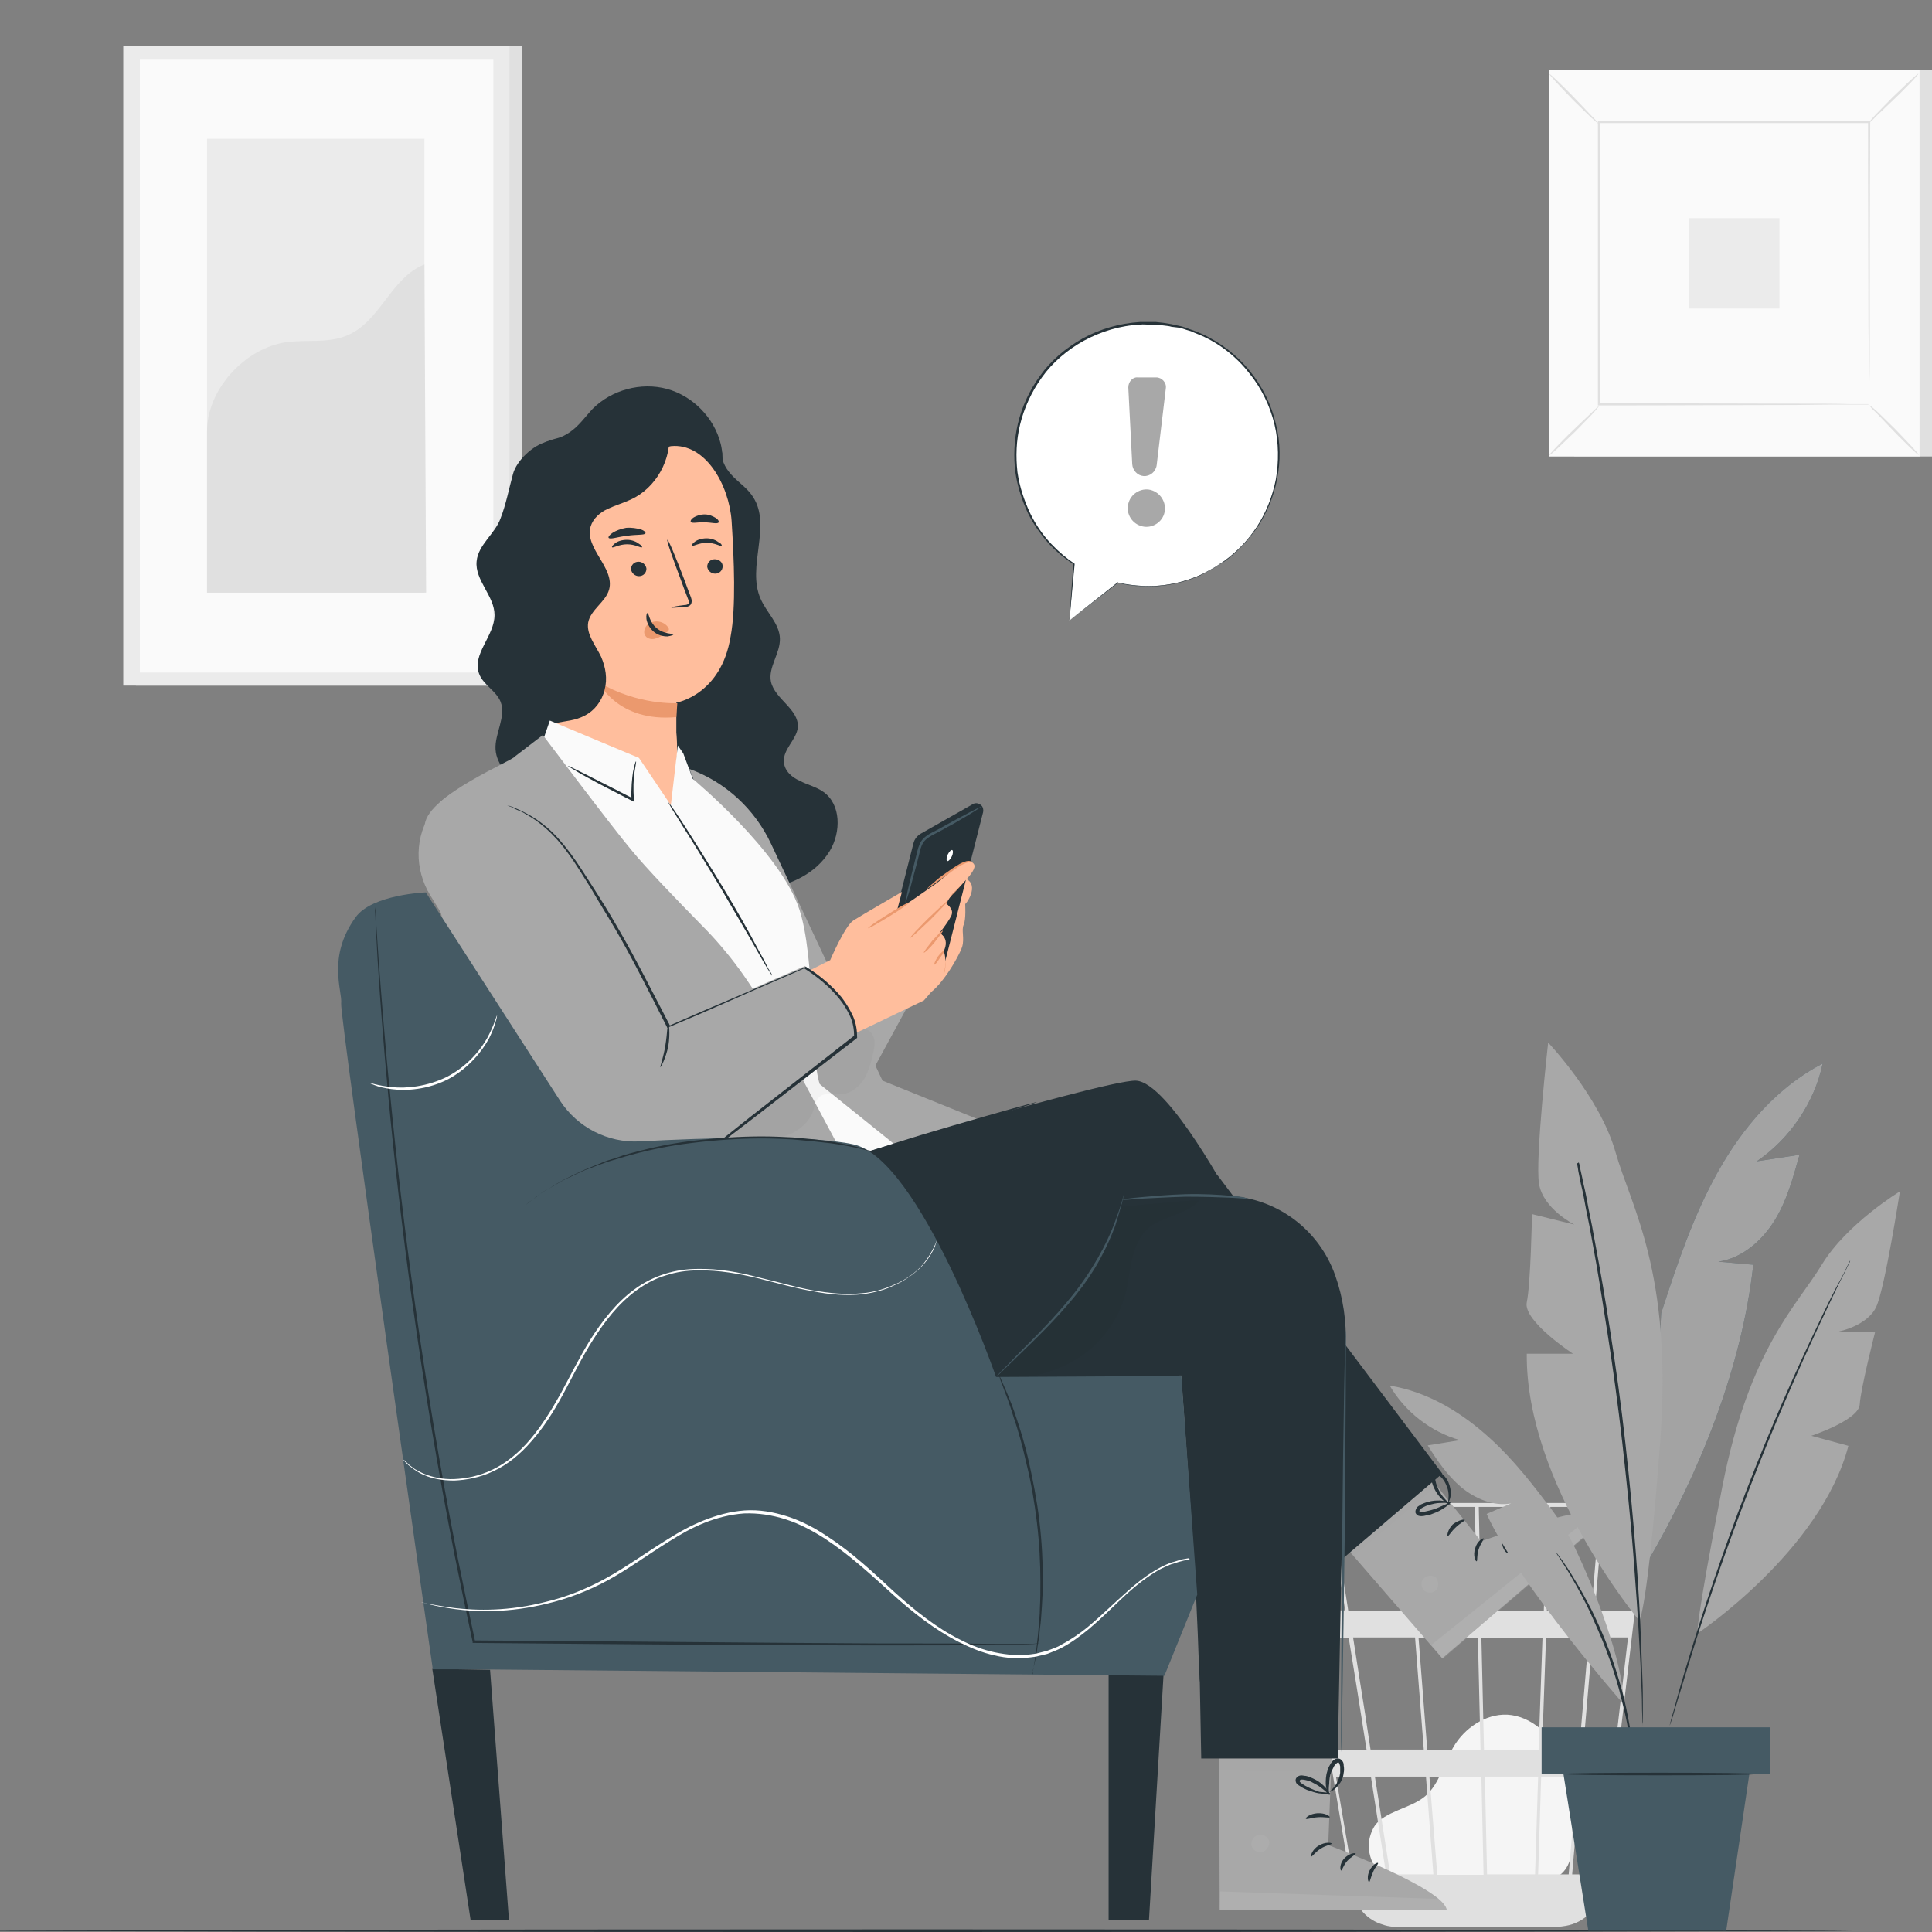 <svg width="120" height="120" viewBox="0 0 120 120" fill="none" xmlns="http://www.w3.org/2000/svg">
<rect x="0" y="0" width="120" height="120" fill="#808080" stroke="none"/>
<g clip-path="url(#ic_nodata_accepted)">
<path d="M32.432 2.873H8.443V42.584H32.432V2.873Z" fill="#E0E0E0"/>
<path d="M31.646 2.873H7.657V42.584H31.646V2.873Z" fill="#EBEBEB"/>
<path d="M30.643 3.659H8.687V41.771H30.643V3.659Z" fill="#FAFAFA"/>
<path d="M26.361 8.62H12.862V36.81H26.361V8.62Z" fill="#EBEBEB"/>
<path d="M12.861 26.835C12.834 24.206 15.192 21.631 17.794 21.251C19.041 21.089 20.369 21.333 21.535 20.845C23.622 20.005 24.273 17.24 26.36 16.427L26.468 36.81H12.861V26.835Z" fill="#E0E0E0"/>
<path d="M120.799 4.364H97.785V28.353H120.799V4.364Z" fill="#E0E0E0"/>
<path d="M119.226 4.364H96.213V28.353H119.226V4.364Z" fill="#FAFAFA"/>
<path d="M119.226 28.353H96.213V4.337H119.226V28.353ZM96.24 28.326H119.226V4.364H96.24V28.326Z" fill="#E0E0E0"/>
<path d="M116.136 7.59H99.303V25.128H116.136V7.59Z" fill="#FAFAFA"/>
<path d="M99.303 25.236C99.303 25.263 99.168 25.426 98.897 25.724C98.626 25.995 98.246 26.402 97.84 26.808C97.406 27.215 97.026 27.594 96.728 27.865C96.43 28.136 96.267 28.272 96.24 28.272C96.213 28.245 96.376 28.082 96.647 27.784C96.918 27.513 97.297 27.106 97.731 26.7C98.165 26.293 98.544 25.914 98.843 25.643C99.114 25.372 99.303 25.209 99.303 25.236Z" fill="#E0E0E0"/>
<path d="M116.136 25.182C116.164 25.182 116.326 25.317 116.624 25.588C116.895 25.86 117.302 26.239 117.709 26.646C118.115 27.079 118.495 27.459 118.766 27.757C119.037 28.055 119.172 28.218 119.172 28.245C119.145 28.272 118.983 28.109 118.684 27.838C118.413 27.567 118.007 27.188 117.6 26.754C117.194 26.32 116.814 25.941 116.543 25.643C116.272 25.399 116.109 25.209 116.136 25.182Z" fill="#E0E0E0"/>
<path d="M116.082 7.617C116.082 7.59 116.218 7.427 116.489 7.129C116.76 6.858 117.139 6.451 117.546 6.045C117.98 5.638 118.359 5.259 118.657 4.988C118.956 4.716 119.118 4.581 119.145 4.581C119.172 4.608 119.01 4.771 118.739 5.069C118.468 5.34 118.088 5.747 117.654 6.153C117.221 6.56 116.841 6.939 116.543 7.21C116.299 7.481 116.109 7.644 116.082 7.617Z" fill="#E0E0E0"/>
<path d="M99.276 7.671C99.249 7.671 99.086 7.536 98.788 7.264C98.517 6.993 98.111 6.614 97.704 6.207C97.297 5.774 96.918 5.394 96.647 5.096C96.376 4.798 96.24 4.635 96.24 4.608C96.267 4.581 96.43 4.744 96.728 5.015C96.999 5.286 97.406 5.665 97.812 6.099C98.219 6.533 98.599 6.912 98.87 7.21C99.141 7.481 99.276 7.644 99.276 7.671Z" fill="#E0E0E0"/>
<path d="M116.082 25.128C116.082 25.128 116.082 25.101 116.082 25.046C116.082 24.992 116.082 24.911 116.082 24.802C116.082 24.585 116.082 24.26 116.082 23.854C116.082 23.013 116.082 21.821 116.055 20.276C116.055 17.212 116.028 12.821 116.028 7.59L116.082 7.644C111.176 7.644 105.429 7.644 99.303 7.644L99.385 7.563C99.385 13.987 99.385 20.032 99.385 25.101L99.33 25.046C104.345 25.046 108.547 25.073 111.474 25.073C112.938 25.073 114.103 25.073 114.889 25.101C115.269 25.101 115.594 25.101 115.784 25.101C115.892 25.101 115.947 25.101 116.028 25.101C116.055 25.128 116.082 25.128 116.082 25.128C116.082 25.128 116.055 25.128 116.001 25.128C115.947 25.128 115.865 25.128 115.784 25.128C115.567 25.128 115.269 25.128 114.889 25.128C114.103 25.128 112.965 25.128 111.501 25.155C108.547 25.155 104.345 25.182 99.303 25.182H99.249V25.128C99.249 20.059 99.249 14.014 99.249 7.59V7.508H99.33C105.456 7.508 111.203 7.508 116.109 7.508H116.163V7.563C116.136 12.821 116.136 17.212 116.136 20.303C116.136 21.821 116.136 23.04 116.109 23.854C116.109 24.26 116.109 24.558 116.109 24.775C116.109 24.884 116.109 24.965 116.109 25.019C116.082 25.101 116.082 25.128 116.082 25.128Z" fill="#E0E0E0"/>
<path d="M110.525 13.553H104.914V19.164H110.525V13.553Z" fill="#EBEBEB"/>
<path d="M86.048 116.747C85.56 116.341 84.503 115.04 85.316 113.522C85.615 112.979 86.265 112.681 86.834 112.437C87.404 112.193 88.027 111.977 88.515 111.57C89.409 110.811 89.681 109.51 90.277 108.507C90.955 107.341 92.256 106.447 93.611 106.501C95.156 106.582 96.457 107.856 97.053 109.293C97.65 110.73 97.65 112.356 97.677 113.928C97.677 114.796 97.65 115.771 96.999 116.368C96.403 116.91 95.536 116.91 94.749 116.883C91.903 116.801 89.084 116.72 86.238 116.612" fill="#F5F5F5"/>
<path d="M102.312 93.354H79.95L83.988 117.398C84.178 118.455 84.937 119.268 85.886 119.539C85.913 119.539 85.94 119.566 85.967 119.566C86.021 119.593 86.103 119.593 86.157 119.62C86.292 119.648 86.455 119.675 86.618 119.675V119.702L86.726 119.675H96.701C96.891 119.675 97.081 119.648 97.243 119.62C98.409 119.431 99.358 118.482 99.52 117.262L101.472 100.7L101.553 100.05L102.312 93.49V93.354ZM98.084 108.697H95.78L96.024 101.73H98.68L98.084 108.697ZM98.924 101.703H101.12L100.306 108.67H98.328L98.924 101.703ZM92.364 116.422L92.229 110.35H95.536L95.346 116.422H92.364ZM88.786 110.377H92.012L92.147 116.449H89.274L88.786 110.377ZM89.03 116.422H86.347C86.103 114.796 85.75 112.654 85.398 110.35H88.569L89.03 116.422ZM88.651 108.697L88.109 101.73H91.795L91.958 108.697H88.651ZM92.174 108.697L92.012 101.73H95.807L95.563 108.697H92.174ZM91.985 100.05L91.849 93.598H96.105L95.888 100.05H91.985ZM91.741 100.05H87.973L87.458 93.598H91.605L91.741 100.05ZM87.756 100.05H83.744C83.609 99.155 83.473 98.315 83.338 97.556C82.931 94.954 82.769 93.951 82.687 93.598H87.241L87.756 100.05ZM87.892 101.703L88.434 108.67H85.127C85.018 107.965 84.91 107.233 84.802 106.528C84.53 104.875 84.287 103.248 84.043 101.703H87.892ZM84.883 108.697H82.714L81.549 101.73H83.772C84.124 103.872 84.503 106.257 84.883 108.697ZM85.154 110.377C85.479 112.464 85.804 114.552 86.103 116.449H84.015L82.985 110.377H85.154ZM95.536 116.422L95.725 110.35H97.948L97.433 116.422H95.536ZM96.078 100.05L96.295 93.598H99.385L98.843 100.05H96.078ZM82.498 93.571C82.579 94.032 82.985 96.58 83.555 100.023H81.305L80.221 93.571H82.498ZM99.385 116.422H97.65L98.165 110.35H100.09L99.385 116.422ZM101.309 100.05H99.059L99.602 93.598H102.068L101.309 100.05Z" fill="#E0E0E0"/>
<path d="M115.052 119.919C115.052 119.946 89.057 120 56.99 120C24.896 120 -1.099 119.946 -1.099 119.919C-1.099 119.892 24.896 119.837 56.99 119.837C89.057 119.837 115.052 119.892 115.052 119.919Z" fill="#263238"/>
<path d="M51.133 49.18C50.7 48.87 50.144 48.747 49.679 48.499C49.185 48.283 48.721 47.881 48.69 47.324C48.628 46.52 49.494 45.932 49.556 45.158C49.618 44.045 48.133 43.426 47.885 42.344C47.7 41.447 48.473 40.58 48.442 39.652C48.411 38.724 47.607 38.044 47.236 37.178C46.37 35.198 47.947 32.661 46.772 30.867C46.462 30.372 45.968 30.032 45.565 29.63C45.163 29.228 44.792 28.702 44.854 28.114L42.627 27.093C41.884 25.949 40.183 25.918 38.915 26.382C37.647 26.877 36.533 27.743 35.203 28.083C34.553 28.238 34.646 27.279 33.996 27.434C33.13 27.619 32.079 28.609 31.862 29.444C31.615 30.341 31.429 31.331 31.089 32.197C30.748 33.156 29.697 33.837 29.604 34.858C29.48 36.033 30.718 37.023 30.718 38.199C30.718 39.498 29.295 40.642 29.759 41.849C30.006 42.529 30.81 42.9 31.089 43.581C31.46 44.509 30.718 45.561 30.779 46.55C30.841 47.54 31.676 48.314 32.481 48.901C35.512 51.221 38.884 53.17 42.503 54.407C44.081 54.933 45.72 55.366 47.36 55.212C48.999 55.057 50.669 54.284 51.535 52.861C52.247 51.685 52.247 49.953 51.133 49.18Z" fill="#263238"/>
<path d="M44.761 27.558C44.359 25.949 43.029 24.588 41.42 24.155C39.812 23.722 37.987 24.217 36.811 25.392C36.347 25.887 35.945 26.475 35.388 26.846C34.739 27.279 34.646 27.155 33.934 27.434C33.223 27.712 31.924 29.692 31.924 30.465L31.552 33.837C31.583 34.61 32.604 35.074 33.347 34.796C34.089 34.548 34.584 33.837 34.986 33.156C35.388 32.476 35.759 31.733 36.378 31.3C37.461 30.558 38.884 30.805 40.183 31.084C41.451 31.331 42.936 31.548 43.926 30.682C44.823 29.939 45.039 28.64 44.761 27.558Z" fill="#263238"/>
<path d="M45.441 32.352C45.287 30.156 43.833 27.496 41.668 27.712L34.862 29.444C34.213 29.506 33.718 30.094 33.718 30.744L34.491 47.138C34.46 47.138 34.46 47.138 34.429 47.138C34.429 47.138 37.182 53.016 41.699 51.593C42.596 51.314 41.791 49.087 41.946 48.097H41.977C41.977 47.973 41.977 47.881 41.977 47.757C42.132 46.612 42.008 45.499 42.008 45.499C42.008 44.169 42.008 43.643 42.008 43.643C42.008 43.643 44.792 43.179 45.38 39.529C45.72 37.734 45.596 34.765 45.441 32.352Z" fill="#FFBE9D"/>
<path d="M44.885 35.167C44.885 35.414 44.699 35.631 44.421 35.631C44.173 35.631 43.957 35.446 43.926 35.198C43.926 34.95 44.111 34.734 44.39 34.734C44.668 34.734 44.885 34.92 44.885 35.167Z" fill="#263238"/>
<path d="M44.823 33.899C44.761 33.961 44.421 33.713 43.895 33.713C43.4 33.713 43.029 33.961 42.967 33.899C42.936 33.868 42.998 33.775 43.153 33.651C43.307 33.528 43.586 33.435 43.895 33.435C44.204 33.435 44.483 33.559 44.637 33.682C44.792 33.744 44.854 33.868 44.823 33.899Z" fill="#263238"/>
<path d="M40.152 35.322C40.152 35.569 39.967 35.786 39.688 35.786C39.441 35.786 39.224 35.6 39.193 35.353C39.193 35.105 39.379 34.889 39.657 34.889C39.905 34.889 40.121 35.074 40.152 35.322Z" fill="#263238"/>
<path d="M39.874 33.992C39.812 34.053 39.472 33.806 38.946 33.806C38.451 33.806 38.08 34.053 38.018 33.992C37.987 33.961 38.049 33.868 38.203 33.744C38.358 33.62 38.636 33.528 38.946 33.528C39.255 33.528 39.533 33.651 39.688 33.775C39.843 33.868 39.905 33.961 39.874 33.992Z" fill="#263238"/>
<path d="M41.699 37.734C41.699 37.704 42.008 37.642 42.503 37.58C42.627 37.58 42.751 37.549 42.782 37.456C42.812 37.363 42.751 37.24 42.689 37.085C42.565 36.776 42.441 36.435 42.318 36.095C41.792 34.703 41.389 33.559 41.451 33.528C41.513 33.497 41.977 34.61 42.503 36.002C42.627 36.343 42.751 36.683 42.874 36.992C42.936 37.147 42.998 37.301 42.936 37.487C42.905 37.58 42.812 37.642 42.72 37.673C42.627 37.704 42.565 37.704 42.503 37.704C42.008 37.734 41.699 37.766 41.699 37.734Z" fill="#263238"/>
<path d="M42.07 43.674C42.07 43.674 39.626 43.828 37.183 42.374C37.183 42.374 38.358 44.88 42.008 44.54L42.07 43.674Z" fill="#EB996E"/>
<path d="M41.483 38.941C41.297 38.693 40.987 38.57 40.678 38.601C40.462 38.632 40.245 38.724 40.121 38.91C39.998 39.096 39.967 39.343 40.09 39.498C40.214 39.683 40.524 39.745 40.74 39.652C40.987 39.59 41.173 39.436 41.39 39.281C41.452 39.25 41.513 39.188 41.544 39.127C41.544 39.065 41.544 39.003 41.483 38.941Z" fill="#EB996E"/>
<path d="M40.214 38.075C40.307 38.075 40.307 38.601 40.771 39.003C41.235 39.405 41.823 39.343 41.823 39.405C41.823 39.436 41.699 39.498 41.451 39.529C41.204 39.529 40.864 39.467 40.585 39.219C40.307 38.972 40.183 38.663 40.152 38.446C40.121 38.199 40.183 38.075 40.214 38.075Z" fill="#263238"/>
<path d="M40.09 33.126C40.029 33.249 39.533 33.187 38.946 33.28C38.358 33.342 37.894 33.528 37.801 33.404C37.77 33.342 37.863 33.218 38.049 33.094C38.234 32.971 38.544 32.847 38.884 32.785C39.224 32.754 39.565 32.816 39.781 32.878C39.998 32.94 40.121 33.064 40.09 33.126Z" fill="#263238"/>
<path d="M44.638 32.445C44.545 32.569 44.204 32.445 43.771 32.445C43.369 32.414 42.998 32.538 42.905 32.414C42.874 32.352 42.936 32.228 43.091 32.136C43.245 32.043 43.493 31.95 43.771 31.95C44.05 31.95 44.297 32.074 44.452 32.166C44.606 32.259 44.668 32.383 44.638 32.445Z" fill="#263238"/>
<path d="M41.544 26.784L41.235 26.382C39.131 26.63 37.059 27.155 35.11 27.96C34.337 28.269 33.532 28.671 33.007 29.321C32.264 30.218 32.141 31.455 32.079 32.63C31.769 37.054 31.491 41.601 32.883 45.808C33.223 45.282 33.873 45.035 34.491 44.911C35.11 44.787 35.76 44.756 36.316 44.447C36.935 44.138 37.399 43.519 37.554 42.839C37.739 42.158 37.616 41.447 37.337 40.797C36.997 40.085 36.409 39.405 36.533 38.663C36.688 37.858 37.616 37.394 37.832 36.621C38.203 35.26 36.285 34.053 36.688 32.692C36.842 32.197 37.275 31.826 37.739 31.61C38.203 31.393 38.729 31.239 39.193 31.022C40.74 30.311 41.761 28.516 41.544 26.784Z" fill="#263238"/>
<path d="M59.949 54.562L55.68 61.182C55.68 61.182 56.144 61.955 57.165 61.924C58.186 61.893 59.609 59.326 59.763 58.8C59.918 58.274 59.702 57.779 59.856 57.439C60.011 57.099 59.949 56.14 59.949 56.14C59.949 56.233 60.908 54.964 59.949 54.562Z" fill="#FFBE9D"/>
<path d="M54.504 61.182L56.732 52.397C56.793 52.118 56.979 51.902 57.196 51.778L60.413 49.953C60.598 49.829 60.846 49.891 61 50.077C61.062 50.17 61.093 50.324 61.062 50.448L58.711 59.697L54.504 61.182Z" fill="#263238"/>
<path d="M53.391 67.987L58.557 58.491L56.608 55.954L49.339 61.46L51.257 66.719L53.391 67.987Z" fill="#A8A8A8"/>
<path d="M58.619 60.532C58.619 60.532 58.681 60.409 58.712 60.13C58.743 59.883 58.712 59.481 58.619 59.017V58.986V58.955C58.712 58.8 58.743 58.645 58.681 58.46C58.619 58.274 58.495 58.12 58.309 58.027L58.248 57.996L58.279 57.934C58.464 57.656 58.65 57.377 58.866 57.068C58.928 57.006 58.99 56.913 58.99 56.851C59.021 56.789 59.021 56.697 58.959 56.635C58.897 56.48 58.743 56.325 58.588 56.233L58.526 56.171L58.588 56.109C58.743 55.923 58.928 55.738 59.114 55.552C59.423 55.212 59.702 54.903 59.949 54.562C60.073 54.407 60.197 54.222 60.258 54.067C60.289 53.974 60.32 53.882 60.351 53.82C60.351 53.727 60.32 53.696 60.258 53.696H60.227C60.166 53.665 60.042 53.696 59.949 53.727C59.856 53.758 59.763 53.82 59.64 53.851C59.454 53.944 59.269 54.067 59.114 54.16C58.773 54.377 58.526 54.562 58.279 54.717C58.062 54.871 57.907 54.995 57.753 55.088C57.629 55.181 57.567 55.212 57.567 55.212C57.567 55.212 57.629 55.15 57.722 55.057C57.846 54.964 58 54.81 58.217 54.624C58.433 54.438 58.712 54.253 59.021 54.036C59.176 53.913 59.361 53.82 59.547 53.696C59.64 53.634 59.733 53.603 59.856 53.541C59.98 53.511 60.073 53.449 60.258 53.48H60.227C60.382 53.48 60.475 53.665 60.444 53.758C60.444 53.882 60.413 53.974 60.351 54.067C60.258 54.253 60.135 54.438 60.011 54.593C59.763 54.933 59.454 55.274 59.145 55.583C58.959 55.769 58.804 55.954 58.619 56.109V55.985C58.804 56.109 58.959 56.264 59.021 56.48C59.052 56.573 59.083 56.697 59.052 56.82C59.021 56.944 58.959 57.006 58.897 57.068C58.681 57.377 58.495 57.656 58.309 57.934L58.279 57.841C58.464 57.996 58.619 58.15 58.681 58.367C58.743 58.584 58.681 58.8 58.588 58.955V58.924C58.712 59.388 58.712 59.79 58.65 60.068C58.619 60.192 58.588 60.285 58.557 60.378C58.65 60.501 58.619 60.532 58.619 60.532Z" fill="#EB996E"/>
<path d="M61.001 50.077C61.001 50.077 60.908 50.139 60.722 50.262C60.536 50.386 60.289 50.541 59.98 50.726C59.639 50.912 59.268 51.16 58.835 51.376C58.619 51.5 58.402 51.623 58.155 51.747C57.907 51.871 57.66 51.995 57.474 52.18C57.288 52.366 57.196 52.613 57.134 52.892C57.072 53.139 57.01 53.387 56.948 53.634C56.825 54.098 56.701 54.531 56.608 54.902C56.515 55.274 56.422 55.552 56.361 55.738C56.299 55.923 56.268 56.047 56.237 56.047C56.237 56.047 56.237 55.923 56.299 55.738C56.33 55.521 56.392 55.243 56.484 54.871C56.577 54.5 56.67 54.067 56.794 53.603C56.855 53.356 56.917 53.108 56.979 52.861C57.041 52.613 57.134 52.304 57.35 52.087C57.567 51.871 57.814 51.747 58.062 51.623C58.309 51.5 58.526 51.376 58.742 51.252C59.175 51.005 59.547 50.819 59.887 50.634C60.227 50.448 60.475 50.324 60.66 50.231C60.908 50.108 61.001 50.077 61.001 50.077Z" fill="#455A64"/>
<path d="M58.866 53.077C58.773 53.263 58.773 53.449 58.835 53.48C58.897 53.51 59.021 53.387 59.114 53.201C59.207 53.016 59.207 52.83 59.145 52.799C59.083 52.768 58.959 52.892 58.866 53.077Z" fill="white"/>
<path d="M42.812 47.757C45.039 48.561 46.864 50.232 47.885 52.397L54.814 67.121L60.784 69.534L55.526 71.05L50.855 67.616L42.812 47.757Z" fill="#A8A8A8"/>
<path d="M55.526 71.049L53.02 72.998L40.492 60.099L33.316 47.169L34.151 44.756L39.688 47.076L41.668 50.015L42.101 46.303L42.441 46.798L43.029 48.376C43.029 48.376 48.473 52.892 49.648 56.48C50.638 59.48 50.329 65.667 50.917 67.338L55.526 71.049Z" fill="#FAFAFA"/>
<path d="M31.985 46.983C31.893 47.231 26.634 49.365 26.387 51.191C26.139 53.046 30.191 67.307 30.191 67.307L36.595 72.967H53.02L47.792 63.193C46.679 61.089 45.256 59.14 43.554 57.439C42.008 55.861 40.152 53.944 39.193 52.768C38.141 51.531 33.718 45.653 33.718 45.653L31.985 46.983Z" fill="#A8A8A8"/>
<path d="M35.264 47.571C35.264 47.54 35.636 47.726 36.192 48.004C36.749 48.283 37.523 48.685 38.389 49.118C38.729 49.303 39.069 49.458 39.348 49.613L39.224 49.675C39.193 48.963 39.255 48.376 39.317 47.943C39.409 47.509 39.471 47.293 39.502 47.293C39.533 47.293 39.471 47.54 39.409 47.973C39.348 48.376 39.317 48.994 39.379 49.675V49.798L39.255 49.737C38.946 49.582 38.636 49.427 38.296 49.242C37.43 48.809 36.687 48.407 36.13 48.097C35.605 47.788 35.264 47.571 35.264 47.571Z" fill="#263238"/>
<path d="M47.947 60.594C47.947 60.594 47.854 60.44 47.669 60.161C47.483 59.852 47.266 59.48 46.988 58.986C46.431 57.996 45.627 56.635 44.761 55.15C43.864 53.665 43.059 52.335 42.441 51.376C42.163 50.912 41.915 50.541 41.729 50.231C41.575 49.953 41.482 49.798 41.482 49.798C41.482 49.798 41.606 49.922 41.791 50.201C41.977 50.448 42.224 50.85 42.534 51.314C43.152 52.273 43.987 53.603 44.885 55.088C45.782 56.573 46.555 57.934 47.081 58.955C47.359 59.45 47.576 59.852 47.7 60.13C47.885 60.408 47.978 60.563 47.947 60.594Z" fill="#263238"/>
<g opacity="0.3">
<g opacity="0.3">
<path opacity="0.3" d="M45.442 70.524C46.401 70.678 47.39 70.833 48.318 70.678C49.277 70.493 50.205 69.905 50.515 68.977C50.607 68.699 50.638 68.358 50.886 68.142C51.257 67.802 51.845 68.018 52.34 67.956C52.897 67.894 53.361 67.492 53.67 67.028C53.948 66.564 54.103 66.007 54.227 65.451C54.288 65.172 54.35 64.894 54.319 64.646C54.288 64.368 54.134 64.09 53.886 63.966C53.515 63.811 53.082 64.028 52.742 64.275C50.02 66.224 47.545 68.482 45.101 70.74" fill="black"/>
</g>
</g>
<path d="M51.566 59.635C51.566 59.635 52.494 57.47 53.02 57.161C53.515 56.851 56.021 55.397 56.021 55.397L55.711 56.573L58.155 54.871C58.464 54.655 60.197 53.077 60.506 53.696C60.722 54.129 59.3 55.305 59.114 55.583C58.65 56.233 58.805 56.171 58.805 56.171C58.805 56.171 59.331 56.48 59.052 56.944C58.805 57.408 58.341 57.965 58.341 57.965C58.341 57.965 59.021 58.212 58.619 59.078C58.619 59.078 58.805 59.542 58.681 60.223C58.557 60.873 57.382 62.141 57.382 62.141L51.443 64.987L49.03 60.904L51.566 59.635Z" fill="#FFBE9D"/>
<path d="M37.708 55.552L41.513 63.687L49.989 60.006C49.989 60.006 53.515 62.048 53.02 64.306L45.38 70.585C43.926 71.761 42.07 72.318 40.214 72.101C38.234 71.854 36.44 70.74 35.326 69.07L29.82 60.656L26.727 55.614C25.737 54.005 25.737 51.933 26.851 50.386C27.16 49.984 27.531 49.613 27.933 49.365C29.356 48.53 33.439 48.159 37.708 55.552Z" fill="#A8A8A8"/>
<path d="M56.485 56.047C56.516 56.078 55.959 56.48 55.247 56.913C54.536 57.346 53.948 57.686 53.917 57.656C53.886 57.624 54.443 57.222 55.155 56.789C55.866 56.325 56.454 56.016 56.485 56.047Z" fill="#EB996E"/>
<path d="M58.866 55.954C58.897 55.985 58.402 56.511 57.753 57.161C57.103 57.779 56.577 58.274 56.546 58.243C56.515 58.212 57.01 57.686 57.66 57.037C58.309 56.418 58.835 55.923 58.866 55.954Z" fill="#EB996E"/>
<path d="M58.557 57.81C58.588 57.841 58.341 58.15 58.031 58.553C57.722 58.924 57.413 59.202 57.382 59.171C57.351 59.14 57.598 58.831 57.908 58.429C58.248 58.058 58.526 57.779 58.557 57.81Z" fill="#EB996E"/>
<path d="M58.65 59.047C58.681 59.078 58.557 59.264 58.371 59.511C58.217 59.759 58.062 59.944 58.031 59.914C58 59.883 58.093 59.666 58.248 59.419C58.433 59.171 58.619 59.017 58.65 59.047Z" fill="#EB996E"/>
<path d="M44.081 71.39C44.081 71.39 44.081 71.39 44.111 71.359C44.142 71.328 44.173 71.297 44.235 71.266C44.359 71.173 44.514 71.05 44.73 70.864C45.163 70.524 45.782 70.029 46.555 69.41C48.133 68.173 50.391 66.41 53.082 64.306L53.051 64.368C53.051 63.966 52.989 63.533 52.804 63.131C52.618 62.728 52.401 62.357 52.092 61.986C51.505 61.275 50.762 60.656 49.927 60.13H49.989C48.597 60.749 47.112 61.367 45.596 62.048C44.204 62.667 42.843 63.254 41.513 63.811L41.451 63.842L41.42 63.78C40.307 61.584 39.255 59.481 38.203 57.686C37.677 56.789 37.151 55.954 36.688 55.15C36.193 54.377 35.76 53.634 35.295 53.016C34.398 51.747 33.409 50.974 32.666 50.572C32.481 50.448 32.326 50.386 32.171 50.324C32.017 50.263 31.893 50.201 31.8 50.139C31.707 50.108 31.614 50.077 31.584 50.046C31.522 50.015 31.491 50.015 31.522 50.015C31.522 50.015 31.986 50.139 32.728 50.541C33.099 50.727 33.563 51.036 34.027 51.438C34.491 51.84 34.955 52.366 35.419 52.985C35.883 53.603 36.347 54.346 36.842 55.119C37.337 55.892 37.863 56.727 38.389 57.656C39.441 59.45 40.492 61.553 41.637 63.749L41.544 63.718C42.874 63.131 44.235 62.543 45.627 61.955C47.143 61.306 48.597 60.656 50.02 60.068L50.051 60.037L50.082 60.068C50.948 60.594 51.69 61.244 52.278 61.955C52.556 62.326 52.804 62.728 52.989 63.131C53.175 63.564 53.237 63.997 53.237 64.43V64.461L53.206 64.492C50.515 66.564 48.257 68.328 46.648 69.565C45.844 70.183 45.225 70.647 44.792 70.988C44.575 71.142 44.421 71.266 44.297 71.359C44.235 71.39 44.204 71.421 44.173 71.452C44.111 71.39 44.081 71.39 44.081 71.39Z" fill="#263238"/>
<path d="M41.018 66.286C40.987 66.255 41.204 65.698 41.328 64.925C41.451 64.182 41.451 63.533 41.513 63.533C41.544 63.533 41.637 64.182 41.513 64.956C41.358 65.729 41.049 66.286 41.018 66.286Z" fill="#263238"/>
<path d="M87.573 90.197L91.996 95.734C91.996 95.734 99.142 93.105 100.039 94.033L89.583 103.004L82.314 94.621L87.573 90.197Z" fill="#A8A8A8"/>
<g opacity="0.6">
<g opacity="0.6">
<g opacity="0.6">
<g opacity="0.6">
<g opacity="0.6">
<path opacity="0.6" d="M88.377 98.085C88.222 98.302 88.284 98.673 88.501 98.828C88.717 98.982 89.088 98.951 89.243 98.704C89.398 98.487 89.336 98.054 89.119 97.93C88.872 97.807 88.47 97.869 88.377 98.147" fill="white"/>
</g>
</g>
</g>
</g>
</g>
<g opacity="0.6">
<g opacity="0.6">
<g opacity="0.6">
<g opacity="0.6">
<path opacity="0.6" d="M89.614 103.034L88.903 102.168L99.204 93.878C99.204 93.878 99.853 93.693 100.07 94.064L89.614 103.034Z" fill="white"/>
</g>
</g>
</g>
</g>
<path d="M92.151 95.549C92.182 95.611 91.965 95.858 91.841 96.229C91.718 96.6 91.78 96.941 91.718 96.972C91.656 97.002 91.47 96.631 91.625 96.167C91.749 95.703 92.12 95.518 92.151 95.549Z" fill="#263238"/>
<path d="M93.636 95.085C93.698 95.116 93.543 95.394 93.543 95.765C93.543 96.136 93.698 96.415 93.636 96.446C93.605 96.507 93.295 96.229 93.295 95.765C93.295 95.301 93.574 95.023 93.636 95.085Z" fill="#263238"/>
<path d="M95.368 95.858C95.337 95.92 95.028 95.703 94.935 95.332C94.811 94.93 94.966 94.621 95.028 94.651C95.09 94.683 95.059 94.961 95.151 95.27C95.244 95.579 95.43 95.796 95.368 95.858Z" fill="#263238"/>
<path d="M90.975 94.404C91.006 94.466 90.697 94.59 90.419 94.868C90.14 95.116 89.986 95.425 89.924 95.394C89.862 95.394 89.924 94.992 90.233 94.683C90.604 94.404 90.975 94.342 90.975 94.404Z" fill="#263238"/>
<g opacity="0.3">
<g opacity="0.3">
<g opacity="0.3">
<g opacity="0.3">
<path opacity="0.3" d="M88.47 91.311L89.243 92.301L84.077 96.662L83.304 95.796L88.47 91.311Z" fill="black"/>
</g>
</g>
</g>
</g>
<path d="M90.078 93.321C90.109 93.352 89.924 93.538 89.552 93.754C89.367 93.878 89.119 93.971 88.872 94.064C88.748 94.095 88.593 94.126 88.439 94.157C88.377 94.157 88.284 94.188 88.16 94.157C88.067 94.157 87.913 94.033 87.913 93.909C87.913 93.785 87.975 93.662 88.037 93.6C88.098 93.538 88.191 93.507 88.253 93.445C88.408 93.383 88.531 93.321 88.686 93.29C88.965 93.198 89.212 93.198 89.429 93.198C89.862 93.229 90.109 93.321 90.109 93.352C90.109 93.383 89.831 93.321 89.429 93.352C89.212 93.352 88.996 93.414 88.748 93.476C88.624 93.507 88.501 93.569 88.377 93.631C88.253 93.693 88.16 93.785 88.16 93.847C88.16 93.878 88.16 93.878 88.222 93.909C88.284 93.909 88.346 93.909 88.408 93.909C88.562 93.878 88.686 93.847 88.81 93.816C89.057 93.754 89.305 93.662 89.49 93.569C89.831 93.445 90.047 93.29 90.078 93.321Z" fill="#263238"/>
<path d="M90.078 93.445C90.078 93.476 89.8 93.383 89.49 93.043C89.336 92.888 89.181 92.672 89.057 92.393C88.996 92.27 88.965 92.115 88.903 91.96C88.872 91.806 88.841 91.589 88.996 91.404C89.088 91.311 89.243 91.311 89.336 91.373C89.429 91.404 89.49 91.465 89.552 91.527C89.676 91.62 89.769 91.744 89.862 91.868C90.016 92.115 90.078 92.393 90.109 92.61C90.14 93.043 89.985 93.29 89.954 93.29C89.924 93.29 90.016 93.043 89.954 92.641C89.924 92.455 89.831 92.208 89.707 91.991C89.645 91.898 89.552 91.775 89.429 91.682C89.305 91.589 89.212 91.527 89.181 91.589C89.119 91.62 89.119 91.806 89.15 91.929C89.181 92.084 89.212 92.208 89.274 92.332C89.367 92.579 89.49 92.796 89.614 92.95C89.862 93.26 90.078 93.414 90.078 93.445Z" fill="#263238"/>
<path d="M82.778 107.334L82.499 114.603C82.499 114.603 89.8 117.326 89.862 118.656L75.756 118.625L75.725 107.303L82.778 107.334Z" fill="#A8A8A8"/>
<g opacity="0.6">
<g opacity="0.6">
<g opacity="0.6">
<g opacity="0.6">
<g opacity="0.6">
<path opacity="0.6" d="M78.138 113.985C77.859 114.047 77.674 114.356 77.736 114.634C77.798 114.913 78.107 115.098 78.385 115.037C78.664 114.975 78.911 114.603 78.819 114.325C78.726 114.047 78.355 113.861 78.107 113.985" fill="white"/>
</g>
</g>
</g>
</g>
</g>
<g opacity="0.6">
<g opacity="0.6">
<g opacity="0.6">
<g opacity="0.6">
<path opacity="0.6" d="M75.756 118.625L75.787 117.48L89.305 117.944C89.305 117.944 89.924 118.223 89.862 118.656L75.756 118.625Z" fill="white"/>
</g>
</g>
</g>
</g>
<path d="M82.716 114.511C82.716 114.573 82.376 114.603 82.035 114.82C81.695 115.037 81.51 115.315 81.448 115.315C81.386 115.315 81.479 114.882 81.912 114.634C82.314 114.387 82.716 114.449 82.716 114.511Z" fill="#263238"/>
<path d="M84.201 115.129C84.232 115.191 83.923 115.315 83.675 115.593C83.428 115.872 83.366 116.181 83.304 116.181C83.242 116.181 83.18 115.779 83.49 115.439C83.799 115.098 84.201 115.067 84.201 115.129Z" fill="#263238"/>
<path d="M85.036 116.893C84.974 116.893 84.882 116.552 85.067 116.181C85.253 115.81 85.562 115.655 85.593 115.717C85.624 115.779 85.407 115.965 85.284 116.274C85.129 116.614 85.098 116.893 85.036 116.893Z" fill="#263238"/>
<path d="M82.593 112.871C82.562 112.933 82.252 112.84 81.85 112.871C81.448 112.902 81.17 113.026 81.108 112.964C81.077 112.902 81.355 112.655 81.819 112.624C82.314 112.593 82.624 112.809 82.593 112.871Z" fill="#263238"/>
<g opacity="0.3">
<g opacity="0.3">
<g opacity="0.3">
<g opacity="0.3">
<path opacity="0.3" d="M82.716 108.757L82.654 110.056L75.725 109.994V108.819L82.716 108.757Z" fill="black"/>
</g>
</g>
</g>
</g>
<path d="M82.623 111.386C82.623 111.417 82.345 111.448 81.912 111.386C81.695 111.355 81.448 111.263 81.17 111.17C81.046 111.108 80.891 111.046 80.767 110.953C80.706 110.922 80.613 110.861 80.551 110.799C80.489 110.737 80.427 110.551 80.52 110.427C80.582 110.335 80.706 110.273 80.829 110.273C80.922 110.273 81.015 110.304 81.108 110.304C81.262 110.335 81.417 110.397 81.541 110.458C81.819 110.582 82.036 110.737 82.19 110.891C82.531 111.201 82.623 111.448 82.593 111.479C82.562 111.51 82.407 111.294 82.067 111.046C81.912 110.922 81.695 110.799 81.448 110.675C81.324 110.613 81.201 110.582 81.046 110.551C80.891 110.52 80.767 110.52 80.737 110.582C80.737 110.613 80.706 110.613 80.737 110.675C80.767 110.706 80.829 110.768 80.891 110.799C81.015 110.891 81.139 110.953 81.262 111.015C81.51 111.139 81.757 111.232 81.943 111.294C82.345 111.325 82.623 111.355 82.623 111.386Z" fill="#263238"/>
<path d="M82.531 111.479C82.5 111.479 82.376 111.232 82.345 110.799C82.345 110.582 82.345 110.304 82.438 110.025C82.469 109.871 82.531 109.747 82.623 109.592C82.716 109.438 82.809 109.252 83.087 109.221C83.242 109.221 83.335 109.314 83.397 109.407C83.459 109.499 83.459 109.592 83.459 109.654C83.49 109.809 83.49 109.994 83.459 110.118C83.428 110.427 83.304 110.675 83.149 110.861C82.871 111.232 82.592 111.294 82.592 111.294C82.561 111.263 82.809 111.139 83.025 110.768C83.118 110.582 83.211 110.366 83.242 110.118C83.242 109.994 83.242 109.84 83.242 109.716C83.211 109.561 83.149 109.438 83.118 109.469C83.056 109.469 82.933 109.592 82.871 109.685C82.809 109.809 82.747 109.933 82.685 110.056C82.592 110.304 82.561 110.551 82.561 110.768C82.5 111.232 82.561 111.479 82.531 111.479Z" fill="#263238"/>
<path d="M75.602 72.967L89.583 91.527L83.025 97.126L76.313 88.341L75.602 72.967Z" fill="#263238"/>
<path d="M46.06 73.865C46.06 73.865 68.518 67.028 70.559 67.121C72.601 67.214 76.529 74.638 76.529 74.638L70.219 74.421C68.611 78.381 65.61 82.464 62.238 86.578L49.339 85.99L46.06 73.865Z" fill="#263238"/>
<path d="M64.404 68.451C64.404 68.482 62.115 69.225 59.238 70.06C56.392 70.895 54.041 71.575 54.041 71.513C54.041 71.483 56.33 70.74 59.207 69.905C62.084 69.07 64.404 68.42 64.404 68.451Z" fill="#263238"/>
<path d="M69.631 74.267H75.942C79.097 74.267 81.881 76.246 82.932 79.216C83.427 80.608 83.644 82.093 83.582 83.578L83.087 109.221H74.611L74.457 101.024L73.374 85.433L66.012 85.743L61.836 85.495L69.631 74.267Z" fill="#263238"/>
<path d="M69.817 74.143C69.817 74.143 69.786 74.328 69.693 74.7C69.6 75.04 69.446 75.535 69.26 76.153C69.044 76.741 68.734 77.453 68.332 78.195C67.93 78.938 67.404 79.711 66.786 80.484C65.548 82 64.28 83.206 63.352 84.103C62.919 84.536 62.548 84.877 62.269 85.155C62.022 85.403 61.867 85.526 61.867 85.526C61.867 85.526 61.991 85.372 62.238 85.124C62.486 84.877 62.857 84.505 63.29 84.041C64.187 83.144 65.455 81.907 66.662 80.391C67.868 78.876 68.703 77.298 69.167 76.123C69.384 75.535 69.57 75.04 69.662 74.7C69.755 74.328 69.817 74.143 69.817 74.143Z" fill="#455A64"/>
<path d="M77.519 74.452C77.519 74.483 77.087 74.421 76.375 74.39C75.663 74.359 74.705 74.329 73.622 74.329C72.539 74.359 71.58 74.421 70.869 74.452C70.157 74.514 69.724 74.545 69.724 74.514C69.724 74.514 69.817 74.483 70.034 74.452C70.219 74.421 70.529 74.39 70.869 74.359C71.58 74.297 72.539 74.205 73.622 74.174C74.705 74.143 75.695 74.205 76.406 74.267C76.746 74.297 77.055 74.329 77.241 74.359C77.427 74.421 77.519 74.452 77.519 74.452Z" fill="#455A64"/>
<path d="M74.55 104.55C74.55 104.55 74.55 104.488 74.519 104.334C74.519 104.179 74.488 103.962 74.488 103.715C74.457 103.158 74.426 102.385 74.395 101.457C74.302 99.539 74.209 96.91 74.024 94.002C73.838 91.094 73.622 88.465 73.467 86.578C73.405 85.65 73.343 84.877 73.281 84.32C73.251 84.072 73.251 83.856 73.251 83.701C73.251 83.546 73.251 83.485 73.251 83.485C73.251 83.485 73.281 83.546 73.281 83.701C73.312 83.856 73.312 84.072 73.343 84.32C73.405 84.877 73.467 85.619 73.591 86.578C73.776 88.465 74.024 91.094 74.178 94.002C74.364 96.91 74.457 99.539 74.519 101.457C74.55 102.385 74.55 103.158 74.581 103.715C74.581 103.962 74.581 104.179 74.581 104.334C74.55 104.457 74.55 104.55 74.55 104.55Z" fill="#263238"/>
<path d="M83.582 82.588C83.613 82.588 83.582 88.465 83.52 95.703C83.427 102.942 83.335 108.819 83.304 108.819C83.273 108.819 83.304 102.942 83.365 95.703C83.427 88.465 83.551 82.588 83.582 82.588Z" fill="#455A64"/>
<path d="M76.653 81.629C76.653 81.691 75.787 81.907 74.828 82.495C73.869 83.082 73.281 83.763 73.251 83.732C73.251 83.732 73.374 83.516 73.622 83.268C73.869 82.99 74.271 82.68 74.735 82.371C75.23 82.062 75.694 81.876 76.034 81.783C76.437 81.66 76.653 81.629 76.653 81.629Z" fill="#263238"/>
<g opacity="0.3">
<g opacity="0.3">
<path opacity="0.3" d="M61.867 85.495C63.569 85.805 65.455 85.279 66.94 84.382C68.394 83.454 69.477 82 69.91 80.361C70.095 79.618 70.157 78.845 70.343 78.102C70.528 77.36 70.869 76.618 71.487 76.153C72.199 75.628 73.962 75.287 74.488 74.576C74.488 74.483 72.385 74.7 71.704 74.762C70.931 74.793 69.662 75.009 69.693 74.916C69.693 74.916 69.167 76.71 68.951 77.112C67.373 79.711 64.032 83.578 61.867 85.495Z" fill="black"/>
</g>
</g>
<path d="M26.851 103.653L29.233 119.274H31.614L30.439 103.715L26.851 103.653Z" fill="#263238"/>
<path d="M68.858 103.715V119.274H71.364L72.292 103.653L68.858 103.715Z" fill="#263238"/>
<path d="M26.449 55.428C26.449 55.428 23.108 55.552 22.087 56.975C20.293 59.45 21.283 61.584 21.19 62.326C21.097 63.069 26.882 103.684 26.882 103.684H29.264L72.323 104.086L74.364 99.044L73.374 85.464L61.867 85.526C61.867 85.526 57.165 72.008 53.02 71.081C50.236 70.462 43.678 70.678 39.719 70.895C37.739 70.988 35.883 70.029 34.8 68.389L26.449 55.428Z" fill="#455A64"/>
<path d="M64.589 102.076C64.589 102.076 64.342 102.106 63.909 102.137C63.445 102.137 62.764 102.168 61.898 102.168C60.166 102.199 57.629 102.199 54.474 102.199C48.164 102.199 39.348 102.137 29.418 102.045H29.356V101.983C29.171 101.117 28.985 100.25 28.8 99.353C28.614 98.456 28.428 97.559 28.243 96.631C26.077 85.619 24.809 75.504 24.129 68.204C23.788 64.554 23.572 61.584 23.448 59.511C23.386 58.491 23.355 57.686 23.324 57.16C23.324 56.882 23.294 56.697 23.294 56.542C23.294 56.418 23.294 56.325 23.294 56.325C23.294 56.325 23.294 56.387 23.324 56.542C23.324 56.697 23.355 56.882 23.355 57.16C23.386 57.717 23.448 58.491 23.51 59.511C23.665 61.553 23.881 64.523 24.252 68.173C24.964 75.504 26.232 85.588 28.397 96.6C28.583 97.497 28.769 98.425 28.954 99.323C29.14 100.22 29.325 101.086 29.511 101.952L29.449 101.89C39.41 101.952 48.195 102.045 54.505 102.076C57.66 102.076 60.197 102.076 61.929 102.106C62.795 102.106 63.476 102.106 63.94 102.106C64.156 102.106 64.342 102.076 64.466 102.076C64.527 102.076 64.589 102.076 64.589 102.076Z" fill="#263238"/>
<path d="M64.125 103.993C64.125 103.993 64.125 103.932 64.156 103.808C64.187 103.653 64.218 103.498 64.249 103.251C64.28 103.004 64.342 102.725 64.373 102.385C64.404 102.045 64.466 101.673 64.497 101.24C64.528 100.807 64.589 100.343 64.589 99.848C64.62 99.353 64.62 98.797 64.62 98.24C64.62 97.095 64.558 95.858 64.404 94.559C64.249 93.26 64.033 92.022 63.754 90.909C63.507 89.795 63.228 88.805 62.95 88.001C62.826 87.599 62.703 87.228 62.579 86.887C62.455 86.578 62.362 86.3 62.269 86.052C62.177 85.836 62.115 85.681 62.084 85.526C62.053 85.403 62.022 85.341 62.022 85.341C62.022 85.341 62.053 85.403 62.115 85.526C62.177 85.65 62.239 85.836 62.331 86.021C62.424 86.238 62.548 86.516 62.672 86.826C62.795 87.135 62.95 87.506 63.074 87.908C63.352 88.712 63.661 89.702 63.909 90.816C64.156 91.93 64.404 93.167 64.558 94.466C64.713 95.765 64.775 97.033 64.775 98.178C64.775 98.735 64.744 99.292 64.713 99.787C64.682 100.281 64.651 100.776 64.589 101.178C64.558 101.612 64.497 101.983 64.435 102.323C64.404 102.663 64.342 102.942 64.28 103.189C64.249 103.406 64.187 103.591 64.156 103.746C64.156 103.932 64.156 103.993 64.125 103.993Z" fill="#263238"/>
<path d="M32.604 74.885C32.604 74.885 32.666 74.823 32.79 74.731C32.914 74.638 33.099 74.483 33.316 74.329C33.439 74.236 33.563 74.143 33.687 74.05C33.842 73.957 33.996 73.865 34.182 73.772C34.522 73.555 34.924 73.308 35.388 73.091C35.605 72.967 35.852 72.875 36.1 72.751C36.347 72.627 36.626 72.534 36.904 72.411C37.182 72.318 37.461 72.163 37.77 72.07C38.079 71.978 38.389 71.885 38.698 71.761C39.997 71.39 41.42 71.049 42.967 70.864C44.514 70.678 45.967 70.585 47.328 70.585C48.009 70.585 48.628 70.617 49.246 70.647C49.834 70.709 50.391 70.74 50.886 70.802C51.907 70.926 52.711 71.111 53.237 71.235C53.484 71.297 53.701 71.359 53.855 71.421C54.01 71.452 54.072 71.483 54.072 71.483C54.072 71.483 53.979 71.483 53.855 71.452C53.701 71.421 53.484 71.359 53.206 71.297C52.649 71.173 51.845 71.019 50.855 70.926C50.36 70.864 49.803 70.833 49.215 70.771C48.628 70.74 47.978 70.709 47.328 70.709C45.998 70.709 44.514 70.802 42.998 70.988C41.451 71.173 40.028 71.483 38.76 71.854C38.451 71.947 38.141 72.039 37.832 72.132C37.523 72.225 37.244 72.349 36.966 72.442C36.687 72.565 36.409 72.627 36.162 72.751C35.914 72.875 35.667 72.967 35.45 73.091C34.986 73.277 34.615 73.524 34.244 73.741C34.058 73.834 33.903 73.926 33.749 74.019C33.594 74.112 33.47 74.205 33.378 74.297C33.161 74.452 32.975 74.576 32.852 74.669C32.666 74.823 32.604 74.885 32.604 74.885Z" fill="#263238"/>
<path d="M58.186 77.082C58.186 77.082 58.186 77.112 58.155 77.174C58.124 77.236 58.093 77.329 58.063 77.453C57.939 77.7 57.753 78.071 57.413 78.474C57.073 78.876 56.578 79.278 55.928 79.649C55.588 79.804 55.248 79.989 54.846 80.113C54.443 80.237 54.01 80.329 53.546 80.391C52.618 80.484 51.597 80.422 50.515 80.206C49.432 80.02 48.319 79.711 47.112 79.401C45.937 79.123 44.669 78.876 43.338 78.907C42.689 78.907 42.008 78.999 41.359 79.216C40.709 79.401 40.09 79.742 39.534 80.144C38.389 80.979 37.554 82.093 36.842 83.206C36.131 84.32 35.574 85.495 34.986 86.578C34.399 87.661 33.78 88.65 33.038 89.486C32.326 90.321 31.522 90.971 30.656 91.373C29.821 91.775 28.954 91.929 28.212 91.96C27.47 91.96 26.82 91.837 26.356 91.62C26.109 91.527 25.923 91.404 25.737 91.28C25.583 91.156 25.428 91.063 25.335 90.971C25.242 90.878 25.181 90.816 25.119 90.754C25.057 90.692 25.057 90.661 25.057 90.661C25.057 90.661 25.088 90.692 25.15 90.723C25.212 90.785 25.273 90.847 25.366 90.94C25.459 91.032 25.614 91.125 25.768 91.249C25.954 91.342 26.14 91.465 26.387 91.558C26.851 91.744 27.501 91.898 28.212 91.868C28.954 91.837 29.759 91.682 30.594 91.28C31.429 90.878 32.233 90.228 32.914 89.424C33.625 88.589 34.244 87.599 34.832 86.547C35.419 85.464 35.976 84.32 36.688 83.175C37.399 82.062 38.265 80.917 39.41 80.082C39.998 79.649 40.616 79.34 41.297 79.123C41.977 78.907 42.658 78.814 43.307 78.814C44.669 78.783 45.937 79.03 47.112 79.34C48.319 79.618 49.432 79.958 50.484 80.144C51.536 80.329 52.556 80.422 53.484 80.329C53.949 80.299 54.382 80.206 54.784 80.082C55.186 79.958 55.526 79.804 55.866 79.649C56.516 79.309 57.011 78.907 57.351 78.504C58.032 77.638 58.155 77.051 58.186 77.082Z" fill="white"/>
<path d="M73.9 96.848C73.9 96.848 73.869 96.848 73.777 96.879C73.684 96.91 73.56 96.91 73.374 96.972C73.189 97.002 73.003 97.095 72.756 97.157C72.632 97.188 72.508 97.281 72.385 97.312C72.261 97.374 72.106 97.436 71.951 97.528C71.364 97.869 70.683 98.364 69.972 99.013C69.26 99.663 68.487 100.467 67.559 101.24C67.095 101.612 66.569 102.014 65.981 102.323C65.703 102.478 65.363 102.601 65.053 102.725C64.899 102.756 64.713 102.818 64.528 102.849C64.342 102.911 64.187 102.911 64.002 102.942C63.29 103.034 62.517 103.004 61.775 102.818C61.032 102.663 60.29 102.354 59.547 101.983C58.093 101.24 56.732 100.189 55.433 99.013C54.134 97.838 52.804 96.6 51.257 95.58C50.484 95.085 49.68 94.652 48.813 94.373C47.947 94.095 47.081 93.971 46.215 94.002C45.349 94.064 44.514 94.28 43.74 94.59C42.967 94.899 42.256 95.301 41.575 95.734C40.214 96.569 38.977 97.497 37.709 98.178C36.44 98.859 35.172 99.323 33.996 99.601C31.615 100.189 29.604 100.127 28.243 99.941C26.882 99.755 26.17 99.508 26.17 99.508C26.17 99.508 26.232 99.508 26.294 99.539C26.387 99.57 26.511 99.601 26.696 99.632C27.037 99.694 27.562 99.787 28.243 99.879C29.604 100.034 31.584 100.096 33.966 99.477C35.141 99.199 36.409 98.704 37.647 98.023C38.884 97.343 40.152 96.415 41.513 95.58C42.194 95.147 42.936 94.744 43.709 94.435C44.483 94.126 45.349 93.878 46.246 93.816C47.143 93.754 48.04 93.909 48.906 94.188C49.772 94.466 50.608 94.899 51.381 95.425C52.959 96.446 54.289 97.714 55.557 98.889C56.856 100.065 58.186 101.117 59.609 101.828C60.321 102.199 61.063 102.478 61.805 102.632C62.548 102.787 63.29 102.849 64.002 102.756C64.187 102.725 64.342 102.725 64.528 102.663C64.682 102.632 64.868 102.57 65.022 102.54C65.332 102.416 65.672 102.323 65.951 102.137C66.538 101.828 67.064 101.457 67.528 101.086C68.456 100.312 69.229 99.539 69.972 98.889C70.683 98.24 71.364 97.745 71.982 97.405C72.137 97.312 72.292 97.25 72.415 97.188C72.57 97.126 72.694 97.064 72.818 97.033C73.065 96.972 73.282 96.879 73.467 96.848C73.653 96.817 73.777 96.786 73.869 96.786C73.869 96.848 73.9 96.848 73.9 96.848Z" fill="white"/>
<path d="M30.872 63.069C30.872 63.069 30.872 63.223 30.779 63.471C30.717 63.718 30.594 64.059 30.377 64.492C29.944 65.296 29.109 66.348 27.841 67.028C26.572 67.678 25.242 67.771 24.314 67.647C23.85 67.585 23.479 67.492 23.263 67.399C23.015 67.307 22.891 67.245 22.891 67.245C22.891 67.214 23.417 67.43 24.345 67.523C25.242 67.616 26.541 67.492 27.779 66.874C29.016 66.224 29.851 65.234 30.284 64.43C30.717 63.626 30.841 63.069 30.872 63.069Z" fill="white"/>
<path d="M66.422 38.541L66.72 35.044C65.501 34.231 64.498 33.092 63.82 31.656C61.922 27.563 63.712 22.711 67.832 20.813C71.925 18.916 76.777 20.705 78.674 24.825C80.572 28.918 78.783 33.77 74.662 35.667C72.955 36.454 71.112 36.589 69.404 36.21L66.422 38.541Z" fill="white"/>
<path d="M66.422 38.541C66.557 38.432 67.506 37.7 69.431 36.21L69.458 36.182L69.431 36.155L69.403 36.21C69.973 36.345 70.623 36.426 71.355 36.426C72.087 36.426 72.846 36.318 73.659 36.074C74.066 35.939 74.472 35.803 74.852 35.586C75.042 35.478 75.258 35.369 75.448 35.261C75.638 35.125 75.828 35.017 76.045 34.881C76.804 34.339 77.508 33.607 78.105 32.74C78.674 31.873 79.108 30.87 79.324 29.758C79.541 28.647 79.541 27.481 79.243 26.316C78.972 25.15 78.43 24.039 77.644 23.063C76.858 22.087 75.828 21.274 74.635 20.732L74.174 20.542C74.012 20.488 73.849 20.434 73.713 20.38C73.551 20.325 73.415 20.271 73.253 20.244L72.765 20.136C72.602 20.108 72.439 20.081 72.277 20.054C72.114 20.027 71.951 20.027 71.789 20C71.626 20 71.464 20 71.301 20C71.138 20 70.976 20 70.813 20C69.539 20.081 68.319 20.434 67.235 21.03C66.178 21.626 65.256 22.413 64.606 23.334C63.928 24.256 63.467 25.286 63.223 26.316C62.979 27.346 62.952 28.376 63.061 29.297C63.196 30.246 63.494 31.114 63.847 31.873C64.226 32.632 64.687 33.255 65.175 33.797C65.663 34.312 66.178 34.719 66.666 35.044V35.017C66.503 37.267 66.422 38.351 66.422 38.541C66.449 38.378 66.53 37.267 66.747 35.044V35.017C66.259 34.692 65.771 34.285 65.283 33.77C64.795 33.255 64.335 32.605 63.982 31.873C63.63 31.114 63.332 30.273 63.196 29.325C63.088 28.376 63.115 27.373 63.359 26.37C63.603 25.367 64.064 24.337 64.714 23.442C65.365 22.521 66.286 21.735 67.316 21.166C68.374 20.596 69.566 20.217 70.84 20.163C71.003 20.136 71.165 20.163 71.301 20.163C71.464 20.163 71.626 20.163 71.789 20.163C71.951 20.19 72.114 20.19 72.277 20.217C72.439 20.244 72.602 20.244 72.765 20.298L73.225 20.352C73.388 20.38 73.524 20.434 73.686 20.488C73.849 20.542 74.012 20.569 74.147 20.651L74.608 20.84C75.773 21.355 76.804 22.169 77.562 23.144C78.349 24.093 78.891 25.232 79.162 26.37C79.433 27.509 79.433 28.701 79.243 29.785C79.026 30.87 78.62 31.873 78.05 32.74C77.481 33.607 76.776 34.312 76.017 34.854C75.828 34.99 75.638 35.098 75.448 35.234C75.258 35.342 75.042 35.451 74.852 35.559C74.472 35.776 74.066 35.911 73.659 36.047C72.873 36.291 72.087 36.399 71.382 36.399C70.677 36.399 70.027 36.318 69.431 36.182L69.403 36.237V36.182C67.506 37.673 66.557 38.432 66.422 38.541Z" fill="#263238"/>
<path d="M70.081 24.066L70.325 28.837C70.352 29.216 70.65 29.541 71.03 29.569C71.437 29.596 71.789 29.297 71.843 28.891L72.412 24.12C72.467 23.768 72.168 23.442 71.816 23.442H70.65C70.352 23.415 70.081 23.714 70.081 24.066Z" fill="#A8A8A8"/>
<path d="M72.304 31.927C72.114 32.523 71.437 32.876 70.84 32.659C70.244 32.469 69.891 31.791 70.108 31.195C70.298 30.599 70.976 30.246 71.572 30.463C72.168 30.68 72.494 31.331 72.304 31.927Z" fill="#A8A8A8"/>
<path d="M113.209 66.058C110.39 67.522 108.249 70.016 106.703 72.781C105.158 75.546 104.155 78.554 103.18 81.563L102.312 97.041C105.565 91.484 108.194 84.951 108.899 78.554C108.167 78.5 107.462 78.419 106.731 78.365C108.194 78.148 109.414 77.091 110.2 75.844C110.986 74.597 111.366 73.16 111.772 71.724C110.878 71.859 110.01 71.995 109.116 72.13C111.176 70.721 112.694 68.498 113.209 66.058Z" fill="#455A64"/>
<path d="M113.209 66.058C110.39 67.522 108.249 70.016 106.703 72.781C105.158 75.546 104.155 78.554 103.18 81.563L102.312 97.041C105.565 91.484 108.194 84.951 108.899 78.554C108.167 78.5 107.462 78.419 106.731 78.365C108.194 78.148 109.414 77.091 110.2 75.844C110.986 74.597 111.366 73.16 111.772 71.724C110.878 71.859 110.01 71.995 109.116 72.13C111.176 70.721 112.694 68.498 113.209 66.058Z" fill="#A8A8A8"/>
<g opacity="0.3">
<g opacity="0.3">
<path opacity="0.3" d="M113.209 66.058C110.39 67.522 108.249 70.016 106.703 72.781C105.158 75.546 104.155 78.554 103.18 81.563L102.312 97.041C105.565 91.484 108.194 84.951 108.899 78.554C108.167 78.5 107.462 78.419 106.731 78.365C108.194 78.148 109.414 77.091 110.2 75.844C110.986 74.597 111.366 73.16 111.772 71.724C110.878 71.859 110.01 71.995 109.116 72.13C111.176 70.721 112.694 68.498 113.209 66.058Z" fill="black"/>
</g>
</g>
<path d="M101.824 100.673C101.824 100.673 94.75 92.189 94.831 84.084H97.704C97.704 84.084 94.587 82.051 94.831 80.885C95.075 79.747 95.156 75.41 95.156 75.41L97.786 76.061C97.786 76.061 95.834 75.085 95.59 73.513C95.346 71.968 96.159 64.757 96.159 64.757C96.159 64.757 99.358 68.118 100.334 71.534C101.309 74.976 103.885 78.988 103.126 89.451C102.339 99.968 101.824 100.673 101.824 100.673Z" fill="#A8A8A8"/>
<path d="M105.429 101.459C105.429 101.459 113.1 96.336 114.808 89.803L112.504 89.18C112.504 89.18 115.459 88.204 115.513 87.228C115.567 86.252 116.462 82.756 116.462 82.756L114.212 82.702C114.212 82.702 116.001 82.349 116.543 81.156C117.085 79.964 118.007 74.001 118.007 74.001C118.007 74.001 114.7 76.006 113.155 78.554C111.61 81.102 108.655 83.759 106.974 92.352C105.294 100.944 105.429 101.459 105.429 101.459Z" fill="#A8A8A8"/>
<path d="M98.056 72.184C98.056 72.184 98.056 72.211 98.084 72.266C98.111 72.32 98.111 72.428 98.138 72.537C98.192 72.781 98.273 73.106 98.355 73.54C98.463 73.973 98.571 74.516 98.68 75.139C98.815 75.762 98.951 76.467 99.087 77.253C99.385 78.825 99.71 80.696 100.035 82.81C100.36 84.897 100.686 87.201 100.957 89.641C101.228 92.08 101.445 94.385 101.607 96.499C101.77 98.613 101.878 100.511 101.933 102.11C101.96 102.923 101.987 103.628 102.014 104.278C102.041 104.902 102.041 105.471 102.041 105.905C102.041 106.338 102.041 106.691 102.041 106.935C102.041 107.043 102.041 107.124 102.041 107.206C102.041 107.26 102.041 107.287 102.041 107.287C102.041 107.287 102.041 107.26 102.041 107.206C102.041 107.124 102.041 107.043 102.014 106.935C102.014 106.691 101.987 106.338 101.987 105.905C101.987 105.444 101.96 104.902 101.933 104.278C101.906 103.655 101.878 102.923 101.824 102.11C101.743 100.511 101.607 98.613 101.445 96.499C101.282 94.385 101.038 92.08 100.767 89.641C100.496 87.228 100.171 84.897 99.845 82.81C99.52 80.723 99.222 78.825 98.924 77.253C98.788 76.467 98.653 75.762 98.517 75.139C98.409 74.516 98.3 73.973 98.192 73.54C98.111 73.106 98.029 72.781 98.002 72.537C97.975 72.428 97.975 72.347 97.948 72.266C98.084 72.211 98.056 72.184 98.056 72.184Z" fill="#263238"/>
<path d="M100.848 105.85C100.848 105.85 94.37 98.505 92.337 94.032L93.855 93.382C92.743 93.571 91.632 93.083 90.765 92.379C89.897 91.647 89.274 90.725 88.678 89.776L90.683 89.451C88.867 88.936 87.268 87.689 86.319 86.063C88.678 86.442 90.819 87.743 92.581 89.37C94.018 90.671 95.21 92.216 96.376 93.761C96.945 94.52 97.433 95.333 97.84 96.174C98.924 98.45 100.848 103.167 100.848 105.85Z" fill="#A8A8A8"/>
<path d="M114.917 78.31C114.917 78.31 114.917 78.338 114.89 78.392C114.862 78.446 114.835 78.527 114.781 78.609C114.7 78.798 114.564 79.069 114.375 79.422C114.022 80.126 113.534 81.156 112.938 82.43C111.745 84.978 110.173 88.529 108.628 92.541C107.083 96.553 105.836 100.239 105.023 102.923C104.616 104.278 104.264 105.363 104.047 106.122C103.939 106.501 103.857 106.772 103.776 106.989C103.749 107.07 103.722 107.152 103.695 107.206C103.667 107.26 103.667 107.287 103.667 107.287C103.667 107.287 103.667 107.26 103.695 107.206C103.722 107.152 103.722 107.07 103.749 106.989C103.803 106.772 103.884 106.474 103.993 106.122C104.183 105.363 104.508 104.251 104.914 102.923C105.728 100.212 106.947 96.526 108.492 92.514C110.037 88.502 111.637 84.951 112.857 82.403C113.453 81.129 113.968 80.099 114.347 79.422C114.537 79.069 114.673 78.798 114.754 78.609C114.808 78.527 114.835 78.446 114.862 78.392C114.89 78.31 114.917 78.31 114.917 78.31Z" fill="#263238"/>
<path d="M101.39 109.022C101.39 109.022 101.363 108.968 101.363 108.886C101.336 108.778 101.336 108.642 101.309 108.507C101.255 108.155 101.174 107.667 101.065 107.07C100.957 106.474 100.767 105.769 100.577 104.983C100.36 104.197 100.089 103.357 99.764 102.489C99.439 101.622 99.059 100.809 98.734 100.077C98.382 99.345 98.029 98.694 97.731 98.179C97.433 97.637 97.162 97.231 96.972 96.933C96.891 96.797 96.809 96.689 96.755 96.607C96.701 96.526 96.674 96.499 96.701 96.472C96.701 96.472 96.728 96.499 96.782 96.58C96.837 96.661 96.918 96.77 97.026 96.905C97.216 97.176 97.514 97.61 97.812 98.125C98.138 98.64 98.49 99.291 98.87 100.023C99.222 100.754 99.602 101.568 99.927 102.462C100.252 103.33 100.523 104.197 100.74 104.983C100.957 105.769 101.092 106.501 101.201 107.097C101.309 107.694 101.363 108.209 101.418 108.534C101.445 108.697 101.445 108.832 101.445 108.941C101.39 108.968 101.39 109.022 101.39 109.022Z" fill="#263238"/>
<path d="M109.956 107.287H95.752V110.187H109.956V107.287Z" fill="#455A64"/>
<path d="M97.108 110.187L98.653 119.919H107.218L108.655 110.187H97.108Z" fill="#455A64"/>
<path d="M109.089 110.187C109.089 110.242 106.405 110.269 103.098 110.269C99.791 110.269 97.108 110.242 97.108 110.187C97.108 110.133 99.791 110.106 103.098 110.106C106.405 110.106 109.089 110.133 109.089 110.187Z" fill="#263238"/>
</g>
<defs>
<clipPath id="ic_nodata_accepted">
<rect width="121.897" height="120" fill="white" transform="translate(-1.099)"/>
</clipPath>
</defs>
</svg>
